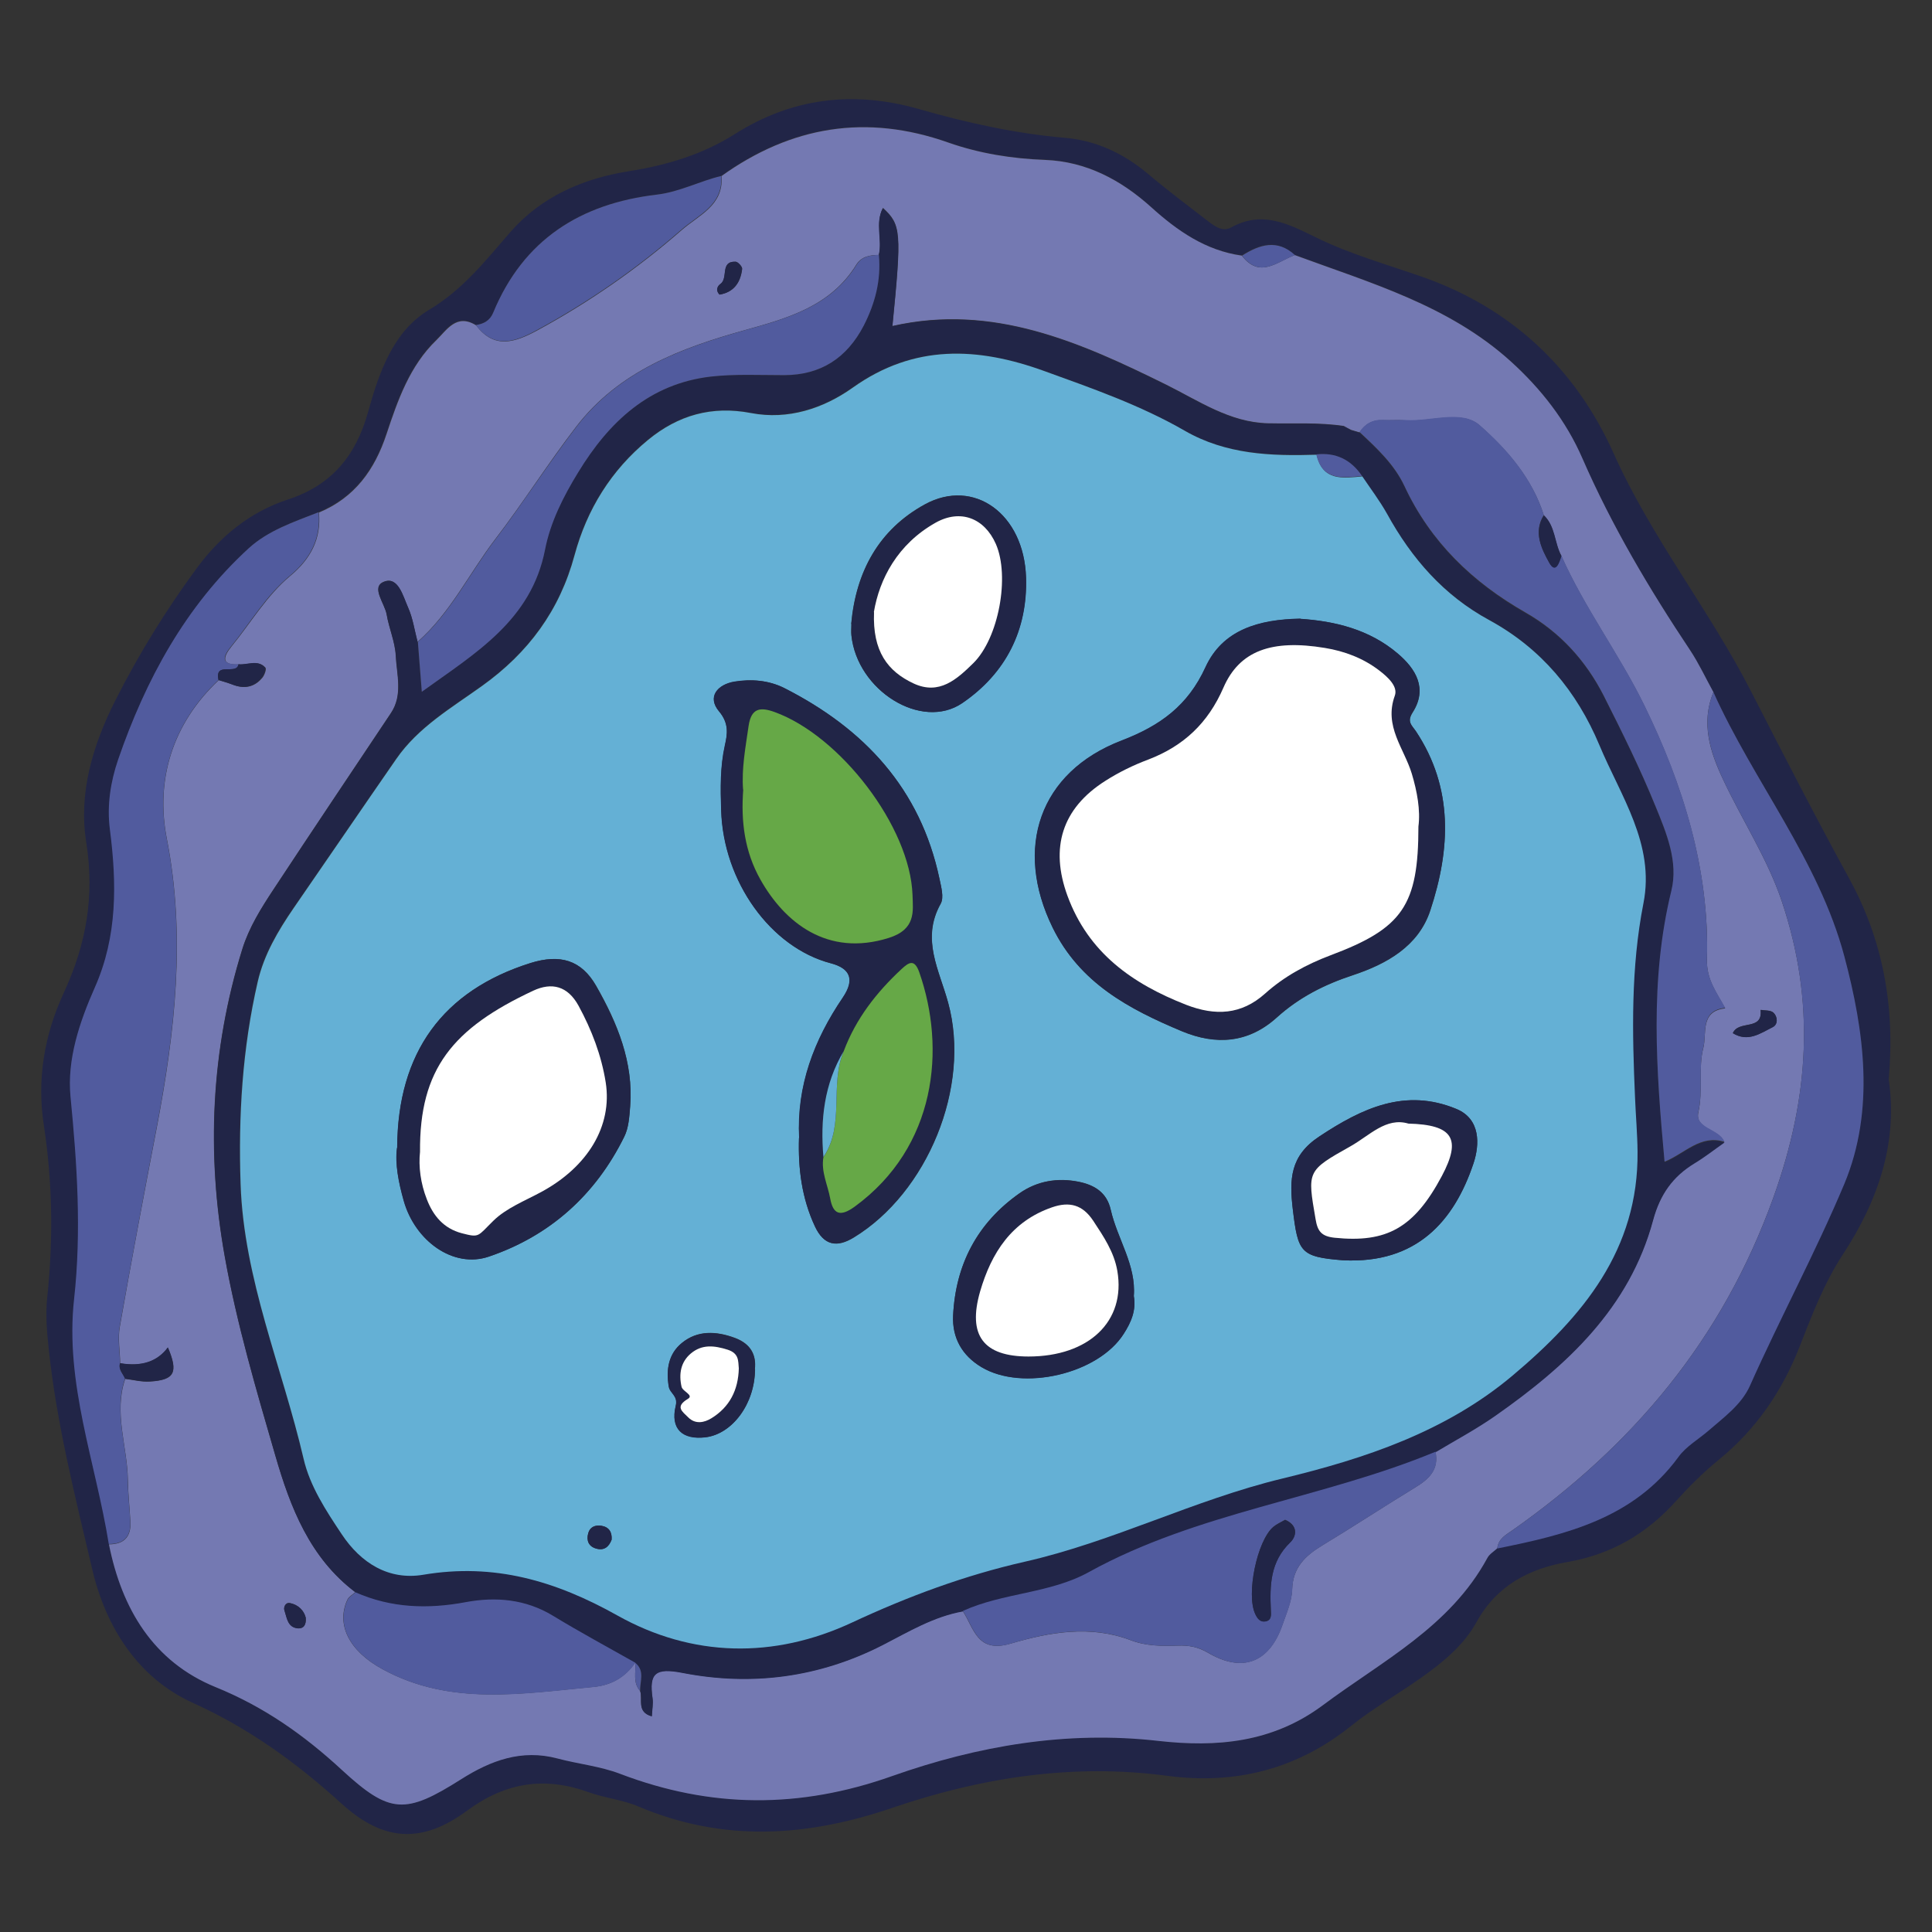 <?xml version="1.0" encoding="UTF-8"?>
<svg xmlns="http://www.w3.org/2000/svg" version="1.1" viewBox="0 0 1080 1080">
  <rect x="0" y="0" width="1080" height="1080" fill="#333333" stroke="none"/>
  <defs>
    <style>
      .cls-1 {
        fill: #64b0d5;
      }

      .cls-2 {
        fill: #66a847;
      }

      .cls-3 {
        fill: #212547;
      }

      .cls-4 {
        fill: #fff;
      }

      .cls-5 {
        fill: #7479b2;
      }

      .cls-6 {
        fill: #515b9e;
      }
    </style>
  </defs>
  <!-- Generator: Adobe Illustrator 28.6.0, SVG Export Plug-In . SVG Version: 1.2.0 Build 709)  -->
  <g>
    <g id="Layer_1">
      <g>
        <path class="cls-3" d="M1055.7,602.8c5.4,35-5.4,67.8-25.5,98.4-10.4,15.9-17.2,33.6-24.1,51.3-9.8,25.1-24.4,46.5-45.4,63.6-8.6,7-16.5,14.9-23.9,23.1-16.5,18.3-36.1,29.7-60.7,34-21.3,3.7-39.5,13.1-50.8,33.7-7.1,12.9-19,22.6-31.2,31.2-12.9,9.1-26.8,17-39.1,26.9-30.3,24.2-64.7,32.7-102.4,27.7-53-7.1-104.4,1-154.1,18-47.9,16.3-94.5,19.1-141.7-.9-8.6-3.7-18.4-4.6-27.3-7.8-24.7-9-46.5-5.9-68.3,10.1-25.2,18.6-46.7,17.5-70.2-3.8-25.2-22.9-51.7-42.1-83-56.3-30.8-13.9-48.8-42.3-56.4-74.6-9.6-40.9-20-81.8-24.4-123.7-1-9.4-1.8-19.1-.8-28.4,3.4-32.2,3-64.3-1.9-96.3-4-25.9.4-50.7,11.1-73.9,12.6-27.2,17.4-54.1,12.6-84.3-4.4-27.5,3.7-54.4,16.3-79.3,13.1-25.9,28.3-50.5,45.5-73.9,13.2-17.9,29.9-31.5,51-38.4,24.4-7.9,38-24.6,44.7-48.7,6.1-22,14-45.2,34-57.2,19.2-11.5,31.8-27.7,45.7-43.7,17.4-19.8,40.5-29.8,66.2-33.9,21-3.3,41.1-9.3,59.1-20.7,32.3-20.5,66.8-24.4,103.1-14,26.9,7.7,54,13.7,82,16.1,17,1.5,32.3,8.7,45.7,19.9,10.9,9.2,22.3,17.8,33.6,26.5,3.8,2.9,8.2,6.3,13,3.7,17.4-9.6,31.6-2.3,47.5,5.5,18.7,9.2,39.2,15,59,21.9,50.2,17.5,86.2,51.4,107.5,99,21.1,47,53.3,87.2,76.6,132.6,18,35.1,36,70.2,55,104.9,18.6,33.9,25.8,71.1,22.1,112ZM60.9,863.2c7.3,36,24.8,65.6,59.6,79.8,27,11,49.5,27,70.7,46.4,26.8,24.7,35.5,24.9,66.6,5.1,16.5-10.5,33.8-17,53.8-11.6,11.6,3.1,23.9,4.4,35.1,8.6,50.7,19.3,100.3,19.6,152.1,1.2,47.6-16.9,97.4-25.5,148.9-19.6,32.2,3.7,63.5,1.2,91.7-19.9,33.2-24.8,71.1-43.8,92-82.3,1.2-2.2,3.7-3.7,5.6-5.5,38.5-7.7,76.1-16.8,101.2-51.2,4.2-5.8,11-9.7,16.6-14.5,8.8-7.6,18.6-14.6,23.4-25.4,16.9-37.9,36.8-74.5,52.7-112.7,17.3-41.3,11.1-85.4,0-127.2-14.3-53.8-50.6-97.5-73.2-147.7-4.3-7.8-8.1-16-13-23.4-22.8-34.2-43.7-69.4-60.2-107.2-9.1-20.9-23.1-38.9-40.1-54.3-34.5-31.3-78.4-43.8-120.7-59.4-10-9.1-19.8-5.8-29.6.3-20.3-2.8-36.1-13.8-50.7-27.1-16.9-15.3-36.2-25.5-59.3-26.4-18.6-.7-36.7-3.6-54.1-9.7-45.8-16.2-87.8-9.2-126.9,18.8-12.1,2.9-23.3,8.9-35.9,10.4-42.6,5-74.7,25.1-91.5,66-1.8,4.4-5.3,6.3-9.7,6.9-11-6.9-16.4,2.6-22.3,8.3-14.8,14.4-21.5,33.4-27.8,52.4-6.6,20-17.8,35.6-37.8,43.9-13.7,5.4-28,10.1-39,20.2-35.3,32.5-57.5,73.4-72.9,118.1-4.3,12.3-6.3,25.6-4.6,38.8,3.9,30.2,4.3,59.9-8.4,88.5-8.6,19.4-15.7,40.4-13.6,61,3.7,37.9,6.3,75.3,2,113.3-5.2,47,12.1,91.3,19.4,136.8Z"/>
        <path class="cls-5" d="M403.2,98.5c39.1-28,81.1-35,126.9-18.8,17.4,6.1,35.5,9,54.1,9.7,23.1.9,42.4,11.2,59.3,26.4,14.6,13.2,30.5,24.3,50.7,27.1,10,13.1,19.8,3.3,29.6-.3,42.3,15.6,86.1,28.1,120.7,59.4,17,15.4,31,33.3,40.1,54.3,16.5,37.8,37.4,73,60.2,107.2,4.9,7.4,8.7,15.6,13,23.4-7,17.2-2,33.1,5.3,48.6,10.7,22.9,24.8,44.2,32.9,68.2,18.8,55.8,15.6,109.6-4.8,166.1-28.5,79.1-78.4,138.2-145.4,185.4-4,2.8-8.2,4.9-8.8,10.3-1.9,1.8-4.5,3.3-5.6,5.5-20.9,38.5-58.8,57.5-92,82.3-28.3,21-59.5,23.5-91.7,19.9-51.5-5.9-101.3,2.8-148.9,19.6-51.8,18.4-101.4,18.1-152.1-1.2-11.2-4.3-23.5-5.5-35.1-8.6-20-5.3-37.2,1.1-53.8,11.6-31.1,19.7-39.8,19.6-66.6-5.1-21.1-19.5-43.6-35.4-70.7-46.4-34.8-14.2-52.4-43.7-59.6-79.8,8.5,0,12.5-4.3,12-12.7-.4-7.8-1.3-15.7-1.4-23.3-.3-18.8-8-37.5-1.5-56.5,4.6.6,9.2,1.8,13.8,1.5,13.9-.8,16-5.1,10.1-19q-8.9,11.9-26.7,8.8c-.1-6.8-1.4-13.9-.2-20.5,6.5-37.1,13.5-74,20.6-111,10.2-53.6,16.4-106.8,5.7-161.6-6.5-33,3.1-64.5,29-88.8,2.5.8,5,1.5,7.5,2.4,6.6,2.7,12.5,1.7,17-3.9,1.1-1.4,2.3-4.7,1.6-5.5-4.2-4.6-9.8-1.3-14.8-1.8-10.7.6-8.4-4.8-4.2-10,10.9-13.3,19.6-28.4,32.9-39.5,11.2-9.3,17.4-20.6,16-35.4,20-8.3,31.2-23.9,37.8-43.9,6.3-19,13-38.1,27.8-52.4,5.9-5.7,11.3-15.2,22.3-8.3,10.1,13.4,21.6,9.5,33.6,3.1,29.2-15.8,56.3-34.6,81.3-56.4,9.6-8.4,23.3-13.6,22.3-29.9ZM355.1,929.5c.5,5.3-1.5,11,2.7,15.7,1.7,4.6-2.2,11.7,6.5,14.1.2-3.9.9-7.1.4-10.1-2-14,1.4-17.2,16.8-14.2,38.6,7.5,76.4,2.6,111.9-15.6,14.4-7.4,28.5-15.9,44.8-18.8,6.3,9.7,8,23.7,26.7,18.2,21.8-6.4,44.6-10.5,67.2-1.9,8.6,3.3,17.5,3.3,26.5,3,5.8-.2,11,.7,16.5,3.9,19.4,11.5,34.5,5.6,41.8-15.6,2.2-6.4,5.2-13.1,5.4-19.7.4-12.3,7.3-18.8,16.8-24.6,17.4-10.5,34.4-21.7,51.8-32.3,7.8-4.7,13.6-10,11.5-20.1,11.2-6.8,22.8-12.9,33.5-20.4,39.9-27.9,74.9-60.3,88.1-109.3,3.9-14.4,11-24.4,23.2-31.8,5.8-3.5,11.1-7.7,16.7-11.6-3-7.3-16.6-7.2-14.5-16.6,2.7-12.2-.2-24.5,2.8-36.1,2-7.9-2-20.5,12.2-22-4.6-8.6-10.5-15.9-10.2-27.1,1.5-50.4-13.4-97.8-35-142.1-13.9-28.5-33.4-54.4-46.4-83.7-4-7.2-3.4-16.5-9.8-22.7-6.5-20.7-20.7-36.9-35.9-50.3-10-8.8-27.3-1.8-41.3-2.8-4.2-.3-8.4,0-12.6-.1-5.8-.3-10.1,2.1-13.2,6.8-1.6-.5-3.2-.9-4.7-1.4-1.4-.7-2.8-1.4-4.1-2.2-14.1-2.1-28.3-1.2-42.4-1.5-21.3-.5-38.6-12.5-56.9-21.6-48.2-23.8-96.9-45.5-153-32.8,5.2-52.7,4.9-56.6-5.3-66-4.5,8.6-.1,17.8-2.3,26.3-4.9,0-9.8.9-12.6,5.4-14.3,23.2-38.1,29.9-62.2,36.6-35.9,10-70.6,23-94.4,54-15.7,20.4-29.5,42.3-45.2,62.8-14.6,19.1-25.1,41.3-43.5,57.5-1.7-6.5-2.6-13.4-5.4-19.4-2.8-6.3-5.5-17.5-13.5-14.2-7.3,3,.5,12,1.6,18.2,1.3,7.7,4.7,15.3,5.1,23,.5,10.7,4.1,22-2.7,32.2-21.9,32.8-43.9,65.6-65.6,98.5-6.9,10.5-13.7,21.3-17.5,33.5-17.5,56.4-20.1,114.1-9.8,171.7,6.7,37.6,17.6,74.6,28.3,111.4,8.4,28.9,19.3,57.1,44.7,76.3-1.5,1.4-3.6,2.5-4.4,4.2-6.4,13.8.8,28.7,19.7,38.9,37.7,20.6,77.9,13.6,117.7,9.9,10.1-.9,17.8-5.4,23.5-13.6h0ZM968.7,577.5c8.5,5.3,15.5,0,22.3-3.4,3-1.5,2.8-5.8.3-8.1-1.6-1.4-4.7-1.1-7.1-1.5,1.3,11.9-12.1,5.5-15.5,12.9ZM402.2,164.7c8-1.3,11.8-6.7,12.7-14.4.1-1.2-2.4-4-3.7-4-8.8-.3-3.9,9.3-8.5,12.5-1.1.7-3.1,3.1-.4,5.9ZM170.9,904.2c-1-3.8-4-7.1-8.8-8.1-2.6-.5-3.7,2.5-3.1,4.1,1.4,4.1,1.7,9.6,7.7,10,3,.2,4.6-1.8,4.2-6.1Z"/>
        <path class="cls-6" d="M178.1,286.4c1.4,14.8-4.8,26.1-16,35.4-13.4,11.1-22.1,26.3-32.9,39.5-4.3,5.2-6.5,10.5,4.2,10-1,6.4-13.5-1.8-11.2,8.8-25.8,24.3-35.5,55.8-29,88.8,10.7,54.8,4.5,108-5.7,161.6-7.1,37-14,74-20.6,111-1.2,6.6,0,13.6.2,20.5-1.1,3.5,1.6,5.8,2.8,8.6-6.5,19,1.2,37.7,1.5,56.5.1,7.6,1,15.5,1.4,23.3.5,8.5-3.5,12.8-12,12.7-7.3-45.5-24.6-89.8-19.4-136.8,4.2-38,1.7-75.5-2-113.3-2-20.7,5-41.6,13.6-61,12.7-28.6,12.3-58.3,8.4-88.5-1.7-13.2.4-26.5,4.6-38.8,15.4-44.7,37.6-85.7,72.9-118.1,11-10.1,25.3-14.8,39-20.2Z"/>
        <path class="cls-6" d="M837,865.5c.6-5.5,4.9-7.5,8.8-10.3,67-47.2,116.9-106.3,145.4-185.4,20.4-56.5,23.5-110.3,4.8-166.1-8.1-24-22.2-45.3-32.9-68.2-7.2-15.5-12.3-31.5-5.3-48.6,22.6,50.2,58.9,94,73.2,147.7,11.1,41.7,17.2,85.9,0,127.2-16,38.1-35.8,74.8-52.7,112.7-4.8,10.8-14.7,17.8-23.4,25.4-5.6,4.8-12.4,8.7-16.6,14.5-25.1,34.4-62.8,43.5-101.2,51.2Z"/>
        <path class="cls-6" d="M403.2,98.5c1,16.3-12.7,21.5-22.3,29.9-25,21.8-52.1,40.6-81.3,56.4-11.9,6.5-23.5,10.3-33.6-3.1,4.4-.6,7.9-2.5,9.7-6.9,16.9-40.9,48.9-61,91.5-66,12.7-1.5,23.8-7.5,35.9-10.4Z"/>
        <path class="cls-6" d="M723.9,142.6c-9.8,3.6-19.6,13.4-29.6.3,9.8-6.2,19.7-9.4,29.6-.3Z"/>
        <path class="cls-3" d="M198.7,890.1c-25.5-19.2-36.4-47.4-44.7-76.3-10.7-36.8-21.6-73.8-28.3-111.4-10.3-57.6-7.7-115.3,9.8-171.7,3.8-12.3,10.5-23,17.5-33.5,21.7-33,43.7-65.7,65.6-98.5,6.8-10.2,3.3-21.5,2.7-32.2-.4-7.7-3.8-15.2-5.1-23-1.1-6.3-8.9-15.3-1.6-18.2,8-3.3,10.7,7.9,13.5,14.2,2.7,6.1,3.6,12.9,5.4,19.4.7,8.7,1.4,17.5,2.2,27.9,30.1-21.8,61.2-39.9,68.9-79.5,3-15.4,10.3-29.8,18.6-43.3,17.2-28.1,39.7-49.4,74.1-53.4,13.6-1.6,27.4-.7,41.1-.8,20.5-.1,34.9-9.6,44.3-27.6,6.5-12.4,9.8-25.4,8.5-39.5,2.1-8.6-2.2-17.8,2.3-26.3,10.2,9.4,10.5,13.3,5.3,66,56.1-12.7,104.8,9,153,32.8,18.3,9.1,35.7,21.1,56.9,21.6,14.1.3,28.3-.6,42.4,1.5,1.4.7,2.8,1.4,4.1,2.2,1.6.5,3.2.9,4.8,1.4,9.6,9,19.4,18,25.1,30.2,14.6,31.3,38.1,53.8,67.7,70.7,19.4,11,33.8,27,43.8,46.7,10.2,20.2,20.3,40.5,28.8,61.5,6.1,14.9,12.9,31,8.9,47.3-12.2,50-8.5,100.1-3.8,151.5,11.2-4.6,20.1-15.4,33.5-11.1-5.6,3.9-10.9,8.1-16.7,11.6-12.2,7.4-19.3,17.4-23.2,31.8-13.2,49.1-48.3,81.4-88.1,109.3-10.7,7.5-22.3,13.7-33.5,20.4-63.3,26.3-133.1,33.7-194,67.4-21.6,12-47.7,11.5-70.2,21.6-16.4,2.9-30.4,11.4-44.8,18.8-35.6,18.2-73.3,23.1-111.9,15.6-15.4-3-18.8.3-16.8,14.2.4,3-.2,6.2-.4,10.1-8.7-2.4-4.9-9.5-6.5-14.1,0-5.4,2.8-11.2-2.7-15.7,0,0,0,0,0,0-15.4-8.7-31-17.1-46.1-26.3-15.3-9.3-32-10.7-48.7-7.6-21.3,4-41.7,3.3-61.7-5.5ZM761.4,266.1c-6.2-9.1-14.6-13.3-25.6-12.1-25.5.8-50.6-.1-73.7-13.4-24.8-14.2-51.8-23.7-78.6-33.4-37-13.3-72.6-15.1-107,9.3-16.3,11.6-36.2,18.1-56.9,14.2-21.9-4.2-40.7,1.2-57.5,15-20.6,17-34.2,38.8-41.1,64.4-8.3,31-25.8,54.6-51.8,73.2-17,12.2-35.6,23-47.9,40.8-19.2,27.8-38.2,55.7-57.4,83.4-8.8,12.7-16.5,25.9-20,41-8.6,37.2-10.8,75-9.6,113.2,1.8,53.5,23.3,102.4,35.2,153.5,3.6,15.3,12.6,29,21.3,42.2,10.8,16.3,26.5,26,45.6,22.7,39.7-6.7,74,3.4,108.6,22.8,41.8,23.5,87.4,24.3,131.1,3.9,31.2-14.6,63-26.4,96.6-34,49.3-11.1,94.6-34.6,144-46.5,45.9-11.1,91.3-26.1,128.7-57.6,39.1-32.9,70.4-70.2,69.8-125.2-.1-10-1-20-1.4-30-1.6-36.4-2.4-72.6,4.7-108.8,6.5-32.9-12.7-59.8-24.6-88.3-12.7-30.3-32.5-54.1-61.5-69.9-25.5-13.9-43.5-34.6-57.3-59.6-4-7.3-9.2-14-13.9-21Z"/>
        <path class="cls-6" d="M964,638.3c-13.4-4.3-22.3,6.6-33.5,11.1-4.7-51.5-8.4-101.6,3.8-151.5,4-16.3-2.8-32.4-8.9-47.3-8.5-20.9-18.6-41.3-28.8-61.5-10-19.7-24.4-35.6-43.8-46.7-29.6-16.9-53.1-39.4-67.7-70.7-5.7-12.2-15.5-21.2-25.1-30.2,3.1-4.7,7.4-7.1,13.2-6.8,4.2.2,8.4-.1,12.6.1,14,.9,31.2-6,41.3,2.8,15.3,13.4,29.4,29.6,35.9,50.3-6,9.5-1.3,18.8,2.9,26.4,3.7,6.7,5.8,0,6.9-3.8,13,29.3,32.5,55.2,46.4,83.7,21.7,44.3,36.5,91.7,35,142.1-.3,11.3,5.6,18.6,10.2,27.1-14.2,1.5-10.2,14.1-12.2,22-2.9,11.6-.1,23.9-2.8,36.1-2.1,9.4,11.5,9.3,14.5,16.6Z"/>
        <path class="cls-6" d="M538.3,900.5c22.5-10.2,48.6-9.7,70.2-21.6,60.9-33.7,130.7-41.1,194-67.4,2.1,10.1-3.7,15.4-11.5,20.1-17.4,10.6-34.4,21.8-51.8,32.3-9.5,5.8-16.5,12.2-16.8,24.6-.2,6.6-3.1,13.2-5.4,19.7-7.3,21.3-22.4,27.2-41.8,15.6-5.4-3.2-10.6-4.1-16.5-3.9-9,.3-17.9.3-26.5-3-22.7-8.7-45.5-4.6-67.2,1.9-18.7,5.5-20.4-8.5-26.7-18.2ZM718.3,849.6c-2.2,1.3-4.6,2.3-6.5,3.9-9.1,7.7-15.3,37.8-10.1,48.7,1.1,2.4,2.7,4.7,5.8,4.1,3.6-.7,3-4,2.9-6.3-.6-13.8-.4-27,10.8-37.8,3.5-3.4,4.7-9.5-2.9-12.7Z"/>
        <path class="cls-6" d="M491.3,142.6c1.3,14-2.1,27-8.5,39.5-9.4,18-23.9,27.5-44.3,27.6-13.7,0-27.6-.7-41.1.8-34.3,4-56.9,25.2-74.1,53.4-8.3,13.5-15.6,27.9-18.6,43.3-7.7,39.6-38.8,57.8-68.9,79.5-.8-10.5-1.5-19.2-2.2-27.9,18.4-16.2,28.9-38.4,43.5-57.5,15.6-20.5,29.5-42.3,45.2-62.8,23.8-31,58.4-43.9,94.4-54,24.1-6.7,47.9-13.4,62.2-36.6,2.8-4.5,7.6-5.3,12.6-5.4Z"/>
        <path class="cls-6" d="M198.7,890.1c19.9,8.8,40.4,9.5,61.7,5.5,16.7-3.1,33.4-1.7,48.7,7.6,15.1,9.2,30.7,17.6,46.1,26.3-5.7,8.2-13.4,12.6-23.5,13.6-39.9,3.7-80,10.7-117.7-9.9-18.9-10.3-26.1-25.1-19.7-38.9.8-1.7,2.9-2.8,4.4-4.2Z"/>
        <path class="cls-3" d="M69.9,770.6c-1.2-2.8-3.8-5.1-2.8-8.6q17.9,3.1,26.7-8.8c5.9,13.9,3.7,18.2-10.1,19-4.6.3-9.2-1-13.8-1.5Z"/>
        <path class="cls-3" d="M122.1,380.1c-2.3-10.6,10.2-2.4,11.2-8.8,5,.5,10.6-2.8,14.8,1.8.7.8-.4,4.1-1.6,5.5-4.5,5.7-10.4,6.6-17,3.9-2.4-1-5-1.6-7.5-2.4Z"/>
        <path class="cls-3" d="M872.9,310.7c-1.2,3.8-3.3,10.5-6.9,3.8-4.2-7.6-8.9-16.9-2.9-26.4,6.5,6.2,5.8,15.4,9.8,22.7Z"/>
        <path class="cls-3" d="M968.7,577.5c3.4-7.4,16.7-1,15.5-12.9,2.4.4,5.6.1,7.1,1.5,2.5,2.2,2.7,6.6-.3,8.1-6.8,3.4-13.9,8.6-22.3,3.4Z"/>
        <path class="cls-3" d="M402.2,164.7c-2.7-2.8-.6-5.2.4-5.9,4.7-3.2-.3-12.8,8.5-12.5,1.4,0,3.9,2.8,3.7,4-.9,7.7-4.7,13.1-12.7,14.4Z"/>
        <path class="cls-3" d="M170.9,904.2c.4,4.3-1.3,6.2-4.2,6.1-6-.4-6.3-5.9-7.7-10-.6-1.7.5-4.7,3.1-4.1,4.9.9,7.9,4.3,8.8,8.1Z"/>
        <path class="cls-6" d="M355.1,929.5c5.5,4.5,2.6,10.3,2.7,15.7-4.2-4.7-2.2-10.4-2.7-15.7Z"/>
        <path class="cls-6" d="M755.3,240.2c-1.4-.7-2.8-1.4-4.1-2.2,1.4.7,2.8,1.4,4.1,2.2Z"/>
        <path class="cls-1" d="M761.4,266.1c4.7,7,9.8,13.7,13.9,21,13.8,25.1,31.8,45.8,57.3,59.6,28.9,15.8,48.8,39.6,61.5,69.9,11.9,28.5,31.1,55.3,24.6,88.3-7.1,36.2-6.3,72.4-4.7,108.8.4,10,1.3,20,1.4,30,.6,55-30.7,92.3-69.8,125.2-37.4,31.5-82.8,46.5-128.7,57.6-49.4,11.9-94.6,35.3-144,46.5-33.5,7.6-65.3,19.4-96.6,34-43.7,20.4-89.3,19.5-131.1-3.9-34.6-19.4-69-29.5-108.6-22.8-19.2,3.2-34.8-6.4-45.6-22.7-8.8-13.2-17.8-26.9-21.3-42.2-11.9-51.1-33.4-100.1-35.2-153.5-1.3-38.1,1-75.9,9.6-113.2,3.5-15.1,11.3-28.3,20-41,19.2-27.8,38.2-55.7,57.4-83.4,12.3-17.8,30.9-28.6,47.9-40.8,26-18.6,43.5-42.3,51.8-73.2,6.9-25.5,20.4-47.4,41.1-64.4,16.8-13.8,35.6-19.2,57.5-15,20.8,4,40.6-2.6,56.9-14.2,34.4-24.5,70-22.7,107-9.3,26.8,9.7,53.8,19.1,78.6,33.4,23.1,13.3,48.2,14.2,73.7,13.4,3.4,14.9,14.7,13.1,25.6,12.1ZM446.7,636.2c-.6,17.1,1.5,33.6,8.9,49.4,5,10.7,12.2,12,21.7,6.2,41.1-25,65.6-84.1,52.8-131.1-5-18.5-15.3-35.7-4.2-55.5,1.9-3.5.2-9.4-.7-14-10.7-50.3-42.1-83.9-86.7-106.5-8.7-4.4-18.5-5.2-27.9-3.6-9.4,1.5-15.4,8.5-8.6,16.6,5.7,6.7,4.6,12.8,3.3,18.9-2.7,12.1-2.5,24.2-2.1,36.3,1.2,40,27.7,76.8,61.2,85.6q16.9,4.4,6.8,19.2c-16.1,23.7-25.9,49.4-24.4,78.6ZM727,345.9c-23.3.4-43.5,6.2-53.1,27.2-9.8,21.4-25.2,32.6-46.8,40.9-46.2,17.7-60.3,60.3-38.6,104.6,15.2,31,42.6,45.5,72.2,57.9,19.2,8,37.3,6.6,53.1-7.7,12.4-11.2,26.6-18.4,42.4-23.6,19-6.3,36.8-16.2,43.4-36.3,11.2-34.1,13-68.2-8-100-2.3-3.4-5.3-5.3-1.9-10.6,8.5-13.3,1.9-24.3-8.4-33-15.9-13.5-35.3-18.1-54.2-19.3ZM222,641.6c-1.2,8.9.8,19.3,3.7,29.4,6.3,22.7,27.7,38.2,47.6,31.4,34.1-11.5,59.6-34.4,75.7-67,2.5-5,2.8-11.2,3.3-16.9,1.9-24.8-7.2-46.7-19-67.4-8.3-14.5-20.2-17.9-36.7-12.8-48.9,15.4-74.3,49.9-74.5,103.2ZM475.9,348.8c0,2.1-.2,4.2,0,6.3,3.2,31,39.3,53.4,61.9,37.9,24.5-16.7,36.6-40.9,35.7-70.2-1.1-35.7-29.2-55.8-56.5-40.9-25.9,14.2-38.5,37.7-41.2,66.8ZM633.8,724.5c1.4-17.4-9.2-31.9-12.9-48.3-2.2-9.7-9.1-13.8-17.8-15.6-11.9-2.4-23.4-.5-33.3,6.5-23.5,16.6-35.6,39.7-37,68.2-.6,12.5,5,22.4,15.9,28.9,22.9,13.7,65.3,3.8,79.5-18.7,4-6.3,7-13,5.6-21.1ZM750.7,704.5c41.2,2.1,62.2-21.9,73-54.2,3.5-10.5,4-24.8-9.6-30.4-28.5-11.8-52.6-.5-76.6,15.4-16.3,10.8-16.8,23.9-14.8,40.8,2.9,24,4.1,26.5,28,28.4ZM422,765.4c.9-8-2.3-14.2-11.1-17.5-10.5-3.9-21-4.4-29.7,2.8-7.3,6-9,14.7-7.3,24.3.7,3.9,5.3,5.1,3.9,10.8-3.1,12.8,3.7,19.1,16.6,17.6,15-1.8,27.6-18.7,27.7-38.1ZM341.9,860.7c.3-4.2-1.4-7.1-5.8-7.8-3.4-.5-6.4.7-7.3,4.3-1.1,4.1.3,7.4,4.6,8.5,4.3,1.2,7-1,8.5-5Z"/>
        <path class="cls-6" d="M761.4,266.1c-10.9,1-22.2,2.8-25.6-12.1,11-1.2,19.5,3,25.6,12.1Z"/>
        <path class="cls-3" d="M718.3,849.6c7.6,3.3,6.5,9.3,2.9,12.7-11.2,10.8-11.4,24-10.8,37.8,0,2.3.7,5.6-2.9,6.3-3.1.6-4.7-1.7-5.8-4.1-5.2-11,1-41,10.1-48.7,1.9-1.6,4.3-2.6,6.5-3.9Z"/>
        <path class="cls-3" d="M446.7,636.2c-1.5-29.2,8.3-54.9,24.4-78.6q10-14.8-6.8-19.2c-33.5-8.8-60.1-45.6-61.2-85.6-.4-12.1-.6-24.2,2.1-36.3,1.4-6.1,2.4-12.1-3.3-18.9-6.8-8.1-.8-15,8.6-16.6,9.4-1.5,19.1-.8,27.9,3.6,44.6,22.7,76.1,56.2,86.7,106.5,1,4.6,2.7,10.5.7,14-11.1,19.8-.8,37,4.2,55.5,12.8,47-11.7,106.1-52.8,131.1-9.5,5.8-16.7,4.5-21.7-6.2-7.3-15.7-9.4-32.3-8.9-49.4ZM471.7,587.5c-11,18.4-13.2,38.4-11.4,59.3-1.4,8.1,2.4,15.4,3.8,23.1,1.6,8.9,5.6,10.4,13.7,4.5,45.8-33.3,51-88.3,36.1-130.9-2.7-7.7-5.7-5.7-9.9-1.9-14,13-25.5,27.8-32.3,45.8ZM415.4,441.4c-1.4,17.8.8,34.8,9.6,50.4,13.5,23.8,37.3,43.4,71.7,32.6,15.3-4.8,13.6-14.9,13.3-24-1.2-38.2-40.4-89.1-77.2-102.3-7.8-2.8-13-2.4-14.4,7.7-1.7,12-4,23.8-3.1,35.7Z"/>
        <path class="cls-3" d="M727,345.9c18.9,1.3,38.3,5.8,54.2,19.3,10.3,8.7,16.9,19.7,8.4,33-3.4,5.3-.4,7.2,1.9,10.6,21.1,31.8,19.3,65.9,8,100-6.6,20.1-24.4,30-43.4,36.3-15.8,5.2-30,12.4-42.4,23.6-15.8,14.3-33.9,15.7-53.1,7.7-29.6-12.4-57-26.9-72.2-57.9-21.7-44.3-7.6-86.9,38.6-104.6,21.6-8.3,37-19.5,46.8-40.9,9.6-21,29.8-26.8,53.1-27.2ZM792.9,462c1.2-9-.7-19.5-3.7-29.5-4.3-14.3-15.7-26.5-9.5-43.6,1.9-5.2-4-10.4-8.7-14.1-9-6.9-19.4-10.8-30.4-12.6-29.7-4.9-47.7,1.5-56.7,22.2-8.6,19.7-22.2,32.6-42,40.2-8.3,3.2-16.5,7.2-24,11.9-24.3,15.4-31,37.4-21.2,64.2,11.7,31.9,36.2,49.2,66.4,61,16.2,6.4,30.7,5.6,44.1-6.3,10.7-9.6,23.1-16.3,36.6-21.4,40.3-15.2,49.1-28,49.1-72Z"/>
        <path class="cls-3" d="M222,641.6c.2-53.2,25.6-87.8,74.5-103.2,16.5-5.2,28.4-1.8,36.7,12.8,11.8,20.8,21,42.7,19,67.4-.4,5.7-.8,11.9-3.3,16.9-16,32.5-41.6,55.4-75.7,67-19.8,6.7-41.3-8.8-47.6-31.4-2.8-10.1-4.9-20.5-3.7-29.4ZM234.8,643.9c-.9,8.1.3,17.6,3.8,26.5,3.5,9.1,9.3,16.3,19.6,19,10.1,2.6,8.8,1.7,17.5-6.9,7.2-7.1,17.6-11.2,26.9-16.2,25.8-14,39.8-36.8,36-61.2-2.4-15.1-7.8-29.3-15.2-42.9-6-11.1-14.9-13.2-25.3-8.4-44.9,20.9-63.7,43.7-63.3,90.1Z"/>
        <path class="cls-3" d="M475.9,348.8c2.6-29.1,15.3-52.6,41.2-66.8,27.3-14.9,55.4,5.2,56.5,40.9.9,29.2-11.2,53.5-35.7,70.2-22.7,15.4-58.7-7-61.9-37.9-.2-2.1,0-4.2,0-6.3ZM488.5,342.2c-.9,22,7.6,33.1,22.2,39.9,14.3,6.7,24.1-2.3,33.2-11.3,14.4-14,20.7-48.6,12.7-66.7-6.4-14.5-19.8-19.8-33.7-11.9-21.3,12-31.4,31.5-34.5,50Z"/>
        <path class="cls-3" d="M633.8,724.5c1.5,8.1-1.6,14.9-5.6,21.1-14.2,22.5-56.5,32.4-79.5,18.7-10.9-6.5-16.5-16.4-15.9-28.9,1.4-28.5,13.5-51.7,37-68.2,9.9-7,21.4-8.9,33.3-6.5,8.7,1.8,15.6,5.9,17.8,15.6,3.7,16.4,14.3,30.9,12.9,48.3ZM575,758.3c33.8,0,54.5-19.7,49.7-47.8-1.8-10.5-7.7-19.3-13.5-28.1-5.9-9-13.3-10.9-23-7.5-22.6,7.9-33.9,25.4-40.2,47-7.2,24.5,1.8,36.3,27.1,36.4Z"/>
        <path class="cls-3" d="M750.7,704.5c-23.9-1.9-25.1-4.5-28-28.4-2-16.9-1.6-30,14.8-40.8,24-15.9,48.1-27.2,76.6-15.4,13.6,5.6,13.1,19.9,9.6,30.4-10.8,32.3-31.8,56.3-73,54.2ZM787.2,628.1c-12.5-3.8-21.7,6.6-32.4,12.7-24.4,13.7-24.1,13.8-19.5,40.6,1.2,6.7,3.2,9.7,10.6,10.5,29.1,3.1,44.5-5.4,60-34.5,11-20.7,6.4-28.6-18.8-29.3Z"/>
        <path class="cls-3" d="M422,765.4c0,19.4-12.7,36.3-27.7,38.1-12.9,1.5-19.7-4.7-16.6-17.6,1.4-5.7-3.3-6.9-3.9-10.8-1.6-9.7,0-18.4,7.3-24.3,8.8-7.2,19.2-6.7,29.7-2.8,8.8,3.3,12,9.5,11.1,17.5ZM413,764.9c-.3-4.1.2-8.3-6.2-10.4-7.6-2.5-14.4-3.2-20.6,2.1-5.7,4.8-6.8,11.5-5.2,18.6.6,2.7,7,4.6,3.5,6.8-7.4,4.5-3.2,7,.2,10.3,4.1,4.1,9.1,2.9,13,.5,10.1-6.1,14.9-15.6,15.3-27.9Z"/>
        <path class="cls-3" d="M341.9,860.7c-1.5,4-4.2,6.2-8.5,5-4.3-1.2-5.7-4.5-4.6-8.5.9-3.6,3.9-4.8,7.3-4.3,4.4.7,6.1,3.6,5.8,7.8Z"/>
        <path class="cls-2" d="M415.4,441.4c-.9-11.9,1.4-23.8,3.1-35.7,1.5-10,6.6-10.5,14.4-7.7,36.7,13.2,75.9,64.2,77.2,102.3.3,9.1,2,19.2-13.3,24-34.4,10.8-58.3-8.8-71.7-32.6-8.8-15.6-11-32.5-9.6-50.4Z"/>
        <path class="cls-2" d="M471.7,587.5c6.8-18.1,18.3-32.8,32.3-45.8,4.1-3.8,7.2-5.8,9.9,1.9,14.9,42.6,9.6,97.5-36.1,130.9-8.1,5.9-12.1,4.3-13.7-4.5-1.4-7.7-5.2-15-3.8-23.1,12.2-18.1,3.3-40.4,11.4-59.3Z"/>
        <path class="cls-1" d="M471.7,587.5c-8.1,18.9.8,41.2-11.4,59.3-1.8-20.8.4-40.9,11.4-59.3Z"/>
        <path class="cls-4" d="M792.9,462c0,44.1-8.8,56.9-49.1,72-13.5,5.1-25.9,11.8-36.6,21.4-13.3,11.9-27.8,12.6-44.1,6.3-30.2-11.8-54.7-29.1-66.4-61-9.8-26.8-3.1-48.8,21.2-64.2,7.5-4.8,15.7-8.8,24-11.9,19.8-7.6,33.4-20.4,42-40.2,9-20.7,27.1-27.1,56.7-22.2,11,1.8,21.4,5.7,30.4,12.6,4.7,3.6,10.6,8.9,8.7,14.1-6.2,17.1,5.2,29.4,9.5,43.6,3,10,4.9,20.5,3.7,29.5Z"/>
        <path class="cls-4" d="M234.8,643.9c-.4-46.4,18.4-69.1,63.3-90.1,10.3-4.8,19.2-2.7,25.3,8.4,7.4,13.6,12.8,27.8,15.2,42.9,3.8,24.4-10.1,47.2-36,61.2-9.2,5-19.6,9-26.9,16.2-8.8,8.6-7.5,9.5-17.5,6.9-10.3-2.7-16.1-9.9-19.6-19-3.5-8.9-4.7-18.4-3.8-26.5Z"/>
        <path class="cls-4" d="M488.5,342.2c3.1-18.5,13.2-38,34.5-50,13.9-7.8,27.3-2.6,33.7,11.9,7.9,18.1,1.6,52.7-12.7,66.7-9.1,8.9-18.9,17.9-33.2,11.3-14.6-6.8-23.1-18-22.2-39.9Z"/>
        <path class="cls-4" d="M575,758.3c-25.3,0-34.2-11.8-27.1-36.4,6.3-21.6,17.6-39.2,40.2-47,9.8-3.4,17.1-1.4,23,7.5,5.8,8.8,11.7,17.5,13.5,28.1,4.8,28.1-15.9,47.8-49.7,47.8Z"/>
        <path class="cls-4" d="M787.2,628.1c25.2.6,29.8,8.6,18.8,29.3-15.5,29.1-30.9,37.5-60,34.5-7.4-.8-9.5-3.7-10.6-10.5-4.6-26.8-4.9-26.9,19.5-40.6,10.7-6,19.9-16.4,32.4-12.7Z"/>
        <path class="cls-4" d="M413,764.9c-.3,12.2-5.2,21.7-15.3,27.9-3.9,2.4-8.9,3.6-13-.5-3.3-3.3-7.5-5.9-.2-10.3,3.6-2.1-2.9-4.1-3.5-6.8-1.6-7.1-.5-13.8,5.2-18.6,6.2-5.2,13-4.5,20.6-2.1,6.4,2.1,5.8,6.3,6.2,10.4Z"/>
      </g>
    </g>
  </g>
</svg>